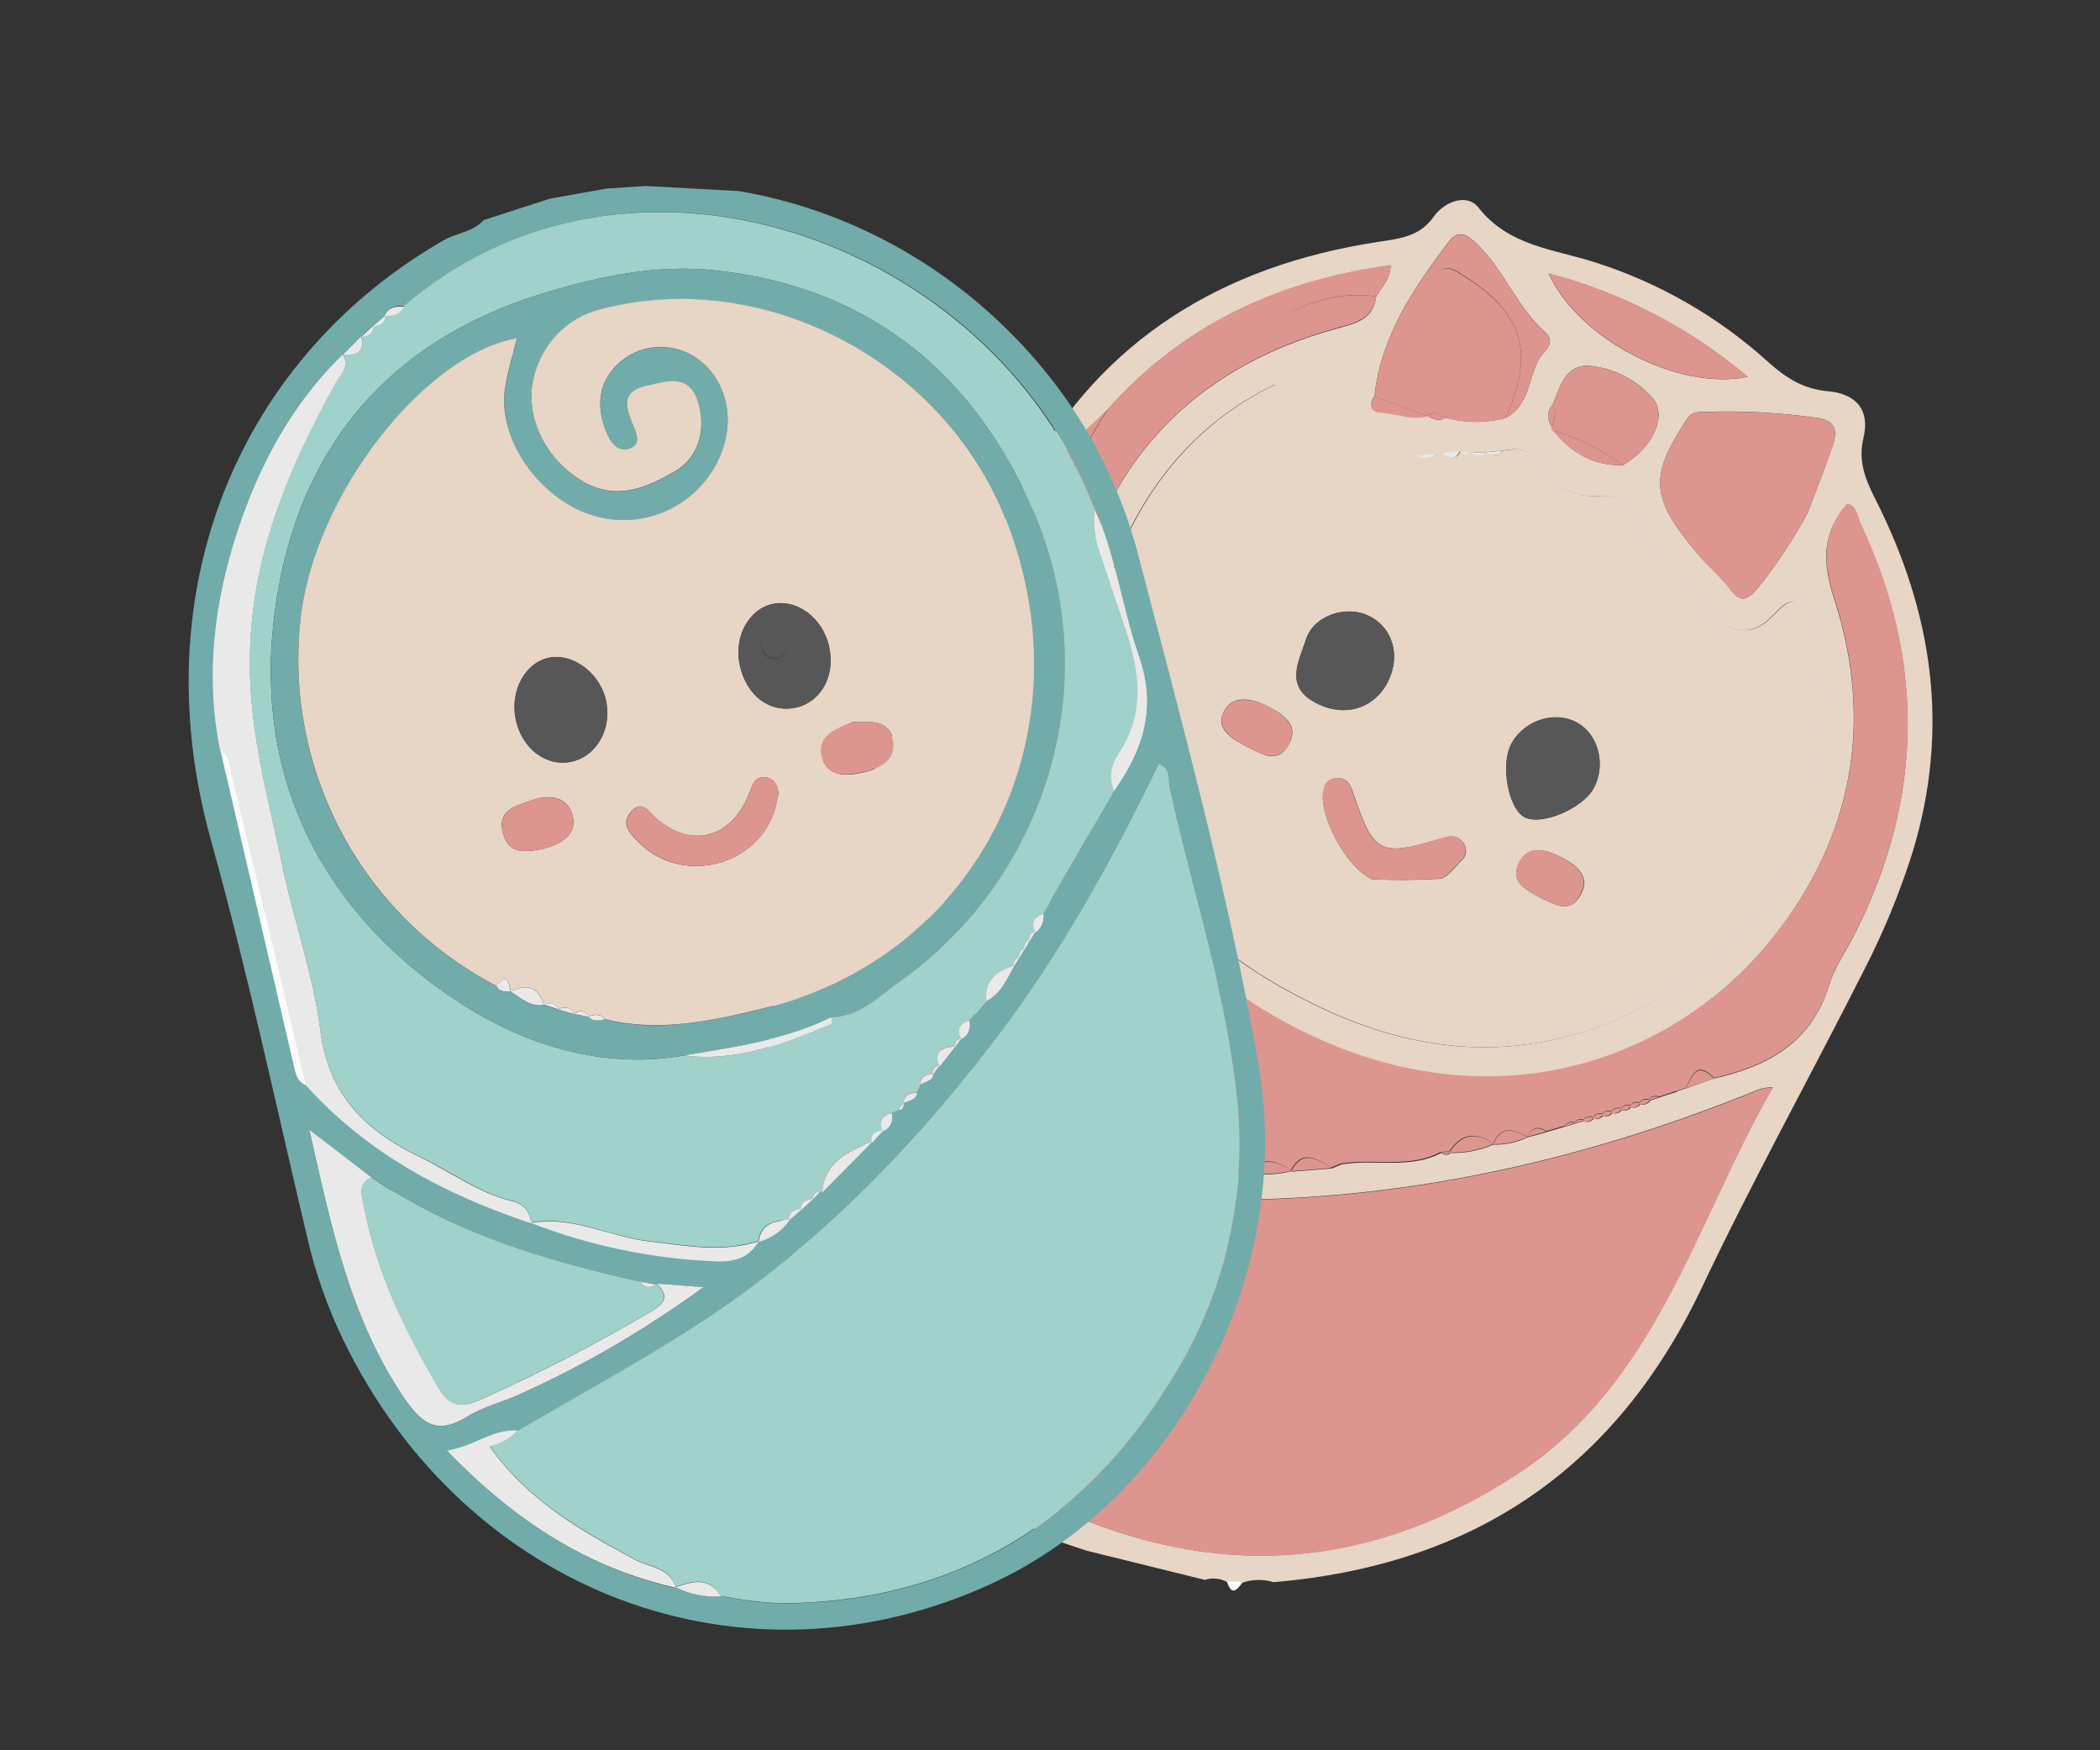 <svg width="24" height="20" viewBox="0 0 24 20" fill="none" xmlns="http://www.w3.org/2000/svg">
<rect x="0" y="0" width="24" height="20" fill="#333333" stroke="none"/>
<g clip-path="url(#clip0_177_1689)">
<path d="M8.919 13.861C8.676 12.858 8.704 11.814 9 10.833C9.08 10.6 9.181 10.373 9.301 10.157C10.111 8.582 10.902 6.998 11.745 5.441C12.594 3.873 13.983 3.035 15.743 2.765C15.992 2.727 16.221 2.707 16.383 2.479C16.506 2.303 16.765 2.205 16.895 2.37C17.244 2.814 17.756 2.846 18.221 2.995C18.956 3.228 19.633 3.616 20.204 4.133C20.41 4.319 20.612 4.446 20.888 4.47C21.214 4.498 21.373 4.684 21.297 5.003C21.235 5.261 21.312 5.465 21.429 5.696C22.088 6.995 22.289 8.324 21.857 9.741C21.71 10.207 21.523 10.66 21.299 11.094C20.688 12.302 20.03 13.488 19.45 14.712C18.473 16.775 16.847 17.886 14.555 18.079C14.44 18.044 14.318 18.045 14.205 18.083L14.022 18.076C13.983 18.056 13.941 18.043 13.898 18.039C13.855 18.035 13.812 18.039 13.77 18.053L12.418 17.719L12.255 17.665L12.102 17.613L11.966 17.55L11.611 17.367L11.474 17.287L11.222 17.107L10.875 16.891C10.739 16.715 10.569 16.567 10.374 16.457L10.376 16.454C10.248 16.225 10.056 16.049 9.88 15.859L9.496 15.261L9.06 14.338C9.012 14.183 8.966 14.02 8.919 13.861ZM19.156 12.472L19.275 12.433L19.266 12.439L19.589 12.324C20.207 12.185 20.705 11.911 20.904 11.258C20.968 11.049 21.101 10.863 21.201 10.665C21.976 9.128 22.005 7.567 21.263 5.987C21.224 5.902 21.216 5.78 21.11 5.761C20.821 6.094 20.825 6.423 20.962 6.844C21.418 8.25 21.176 9.563 20.263 10.714C18.964 12.347 16.445 13.053 13.959 11.222C12.536 10.174 11.934 8.711 12.261 7.005C12.581 5.317 13.617 4.195 15.323 3.742C15.53 3.688 15.697 3.629 15.726 3.393C15.782 3.285 15.889 3.201 15.893 3.033C14.601 3.208 13.51 3.719 12.656 4.683C12.473 4.876 12.238 5.041 12.117 5.268C11.561 6.306 11.038 7.363 10.499 8.411C10.408 8.588 10.344 8.766 10.469 8.957L10.47 8.965L10.49 9.076C10.473 9.208 10.5 9.344 10.567 9.461L10.565 9.451L10.601 9.571L10.596 9.557L10.633 9.678L10.627 9.664L10.666 9.785L10.653 9.778C10.734 10.166 10.879 10.538 11.083 10.879L11.089 10.867L11.137 10.984L11.132 10.975C11.219 11.211 11.345 11.431 11.504 11.628L11.508 11.62C11.559 11.771 11.647 11.907 11.764 12.016L11.764 12.007C11.985 12.41 12.328 12.714 12.626 13.054C12.89 13.355 13.211 13.443 13.588 13.386L13.578 13.391C13.642 13.411 13.705 13.441 13.768 13.392L13.756 13.396C13.819 13.418 13.884 13.443 13.946 13.396L13.933 13.399C13.996 13.417 14.061 13.447 14.123 13.398L14.11 13.401C14.14 13.416 14.173 13.424 14.206 13.424C14.239 13.423 14.271 13.415 14.3 13.398L14.292 13.402C14.449 13.431 14.61 13.423 14.763 13.381L14.759 13.389L15.227 13.352L15.216 13.354L15.329 13.307C15.709 13.238 16.112 13.366 16.474 13.173C16.481 13.181 16.489 13.187 16.499 13.191C16.509 13.195 16.519 13.196 16.53 13.195C16.54 13.195 16.55 13.192 16.559 13.187C16.568 13.182 16.576 13.175 16.581 13.166L16.568 13.175C16.743 13.18 16.916 13.146 17.074 13.076L17.068 13.08C17.203 13.083 17.337 13.055 17.458 12.996L17.682 12.936L17.67 12.937L17.792 12.901L17.778 12.906L17.899 12.87L17.885 12.875L18.006 12.838L17.992 12.843L18.113 12.805L18.099 12.811C18.12 12.821 18.144 12.822 18.167 12.816C18.189 12.809 18.208 12.794 18.22 12.774L18.206 12.78C18.228 12.79 18.252 12.791 18.274 12.784C18.297 12.777 18.316 12.762 18.327 12.742L18.312 12.746C18.334 12.757 18.358 12.759 18.381 12.752C18.403 12.745 18.422 12.73 18.434 12.709L18.42 12.715C18.441 12.725 18.466 12.727 18.488 12.719C18.511 12.712 18.529 12.697 18.54 12.676L18.526 12.682C18.548 12.692 18.572 12.693 18.595 12.686C18.617 12.679 18.636 12.663 18.647 12.643L18.633 12.649C18.655 12.659 18.679 12.66 18.701 12.653C18.724 12.646 18.742 12.631 18.754 12.611L18.739 12.615C18.761 12.624 18.785 12.625 18.808 12.618C18.83 12.611 18.849 12.596 18.861 12.576L18.846 12.581L18.966 12.541L18.952 12.545L19.072 12.505L19.058 12.51L19.177 12.471L19.156 12.472ZM14.959 4.222L14.97 4.218L14.857 4.262L14.693 4.334L14.71 4.331L14.592 4.386C12.631 5.275 11.728 8.093 13.323 10.17C13.802 10.795 14.433 11.207 15.136 11.535C16.488 12.166 17.8 12.107 19.053 11.351C19.972 10.8 20.505 9.954 20.745 8.935C20.887 8.328 20.9 7.714 20.655 7.099C20.532 6.789 20.433 6.849 20.274 7.019C20.014 7.297 19.775 7.235 19.533 6.985C19.196 6.651 18.899 6.279 18.648 5.877C18.557 5.726 18.459 5.653 18.267 5.667C18.132 5.679 17.995 5.652 17.873 5.59C17.751 5.529 17.648 5.434 17.577 5.318C17.456 5.106 17.336 5.12 17.164 5.151L16.971 5.168L16.982 5.166L16.796 5.168L16.801 5.17L16.687 5.161L16.677 5.156L16.436 5.161L16.447 5.159L16.013 5.122L16.02 5.122C15.945 5.093 15.876 5.054 15.798 5.095L15.777 5.084L15.481 4.98L15.348 4.874L15.288 4.658L15.289 4.668L15.297 4.479L15.3 4.492C15.324 4.358 15.433 4.241 15.377 4.066L15.055 4.187L15.065 4.185L14.959 4.222ZM16.315 4.755C16.379 4.788 16.445 4.822 16.519 4.772C16.744 4.835 16.98 4.836 17.204 4.777C17.477 4.638 17.465 4.331 17.588 4.105C17.634 4.017 17.798 3.922 17.658 3.796C17.329 3.502 17.187 3.074 16.863 2.772C16.724 2.642 16.641 2.65 16.55 2.771C16.153 3.298 15.784 3.841 15.708 4.525C15.639 4.625 15.662 4.703 15.787 4.71C15.963 4.718 16.138 4.802 16.319 4.749L16.315 4.755ZM17.734 4.869C17.73 4.878 17.729 4.888 17.732 4.897C17.735 4.906 17.741 4.913 17.75 4.918C17.955 5.172 18.211 5.324 18.546 5.316C18.886 5.125 19.067 4.741 18.881 4.542C18.696 4.335 18.438 4.205 18.161 4.18C17.892 4.163 17.827 4.423 17.744 4.625C17.714 4.657 17.696 4.7 17.694 4.745C17.692 4.79 17.706 4.834 17.733 4.87L17.734 4.869ZM10.428 15.978C10.422 16.063 10.498 16.085 10.544 16.131L10.539 16.119C10.976 16.716 11.62 17.017 12.266 17.314C14.056 18.073 15.749 17.882 17.337 16.844C18.943 15.793 19.373 13.962 20.26 12.424C20.179 12.424 20.099 12.443 20.026 12.479C18.286 13.18 16.481 13.62 14.59 13.697C12.956 13.763 11.362 13.505 9.791 13.058C9.557 12.989 9.348 12.83 9.057 12.834C9.179 14.041 9.574 15.11 10.43 15.994L10.428 15.978ZM12.131 13.259C12.231 13.265 12.339 13.377 12.436 13.24L12.225 13.068C11.399 12.153 10.762 11.086 10.354 9.931C10.307 9.672 10.273 9.411 10.134 9.137C9.956 9.485 9.82 9.794 9.645 10.08C9.246 10.731 9.102 11.446 9.06 12.198C9.052 12.387 9.1 12.489 9.277 12.551C10.209 12.877 11.148 13.171 12.138 13.243L12.131 13.259ZM20.659 5.858C20.737 5.653 20.848 5.376 20.944 5.094C21.002 4.927 20.985 4.8 20.751 4.773C20.335 4.715 19.914 4.692 19.495 4.706C19.418 4.711 19.34 4.698 19.288 4.776C18.844 5.446 18.859 5.686 19.404 6.331C19.522 6.472 19.669 6.59 19.777 6.737C19.899 6.903 19.982 6.842 20.081 6.73C20.301 6.458 20.495 6.165 20.66 5.857L20.659 5.858ZM17.699 3.127C18.042 3.877 19.183 4.471 19.974 4.306C19.314 3.749 18.536 3.345 17.7 3.126L17.699 3.127Z" fill="#E7D5C6"/>
<path d="M17.171 5.151C17.343 5.12 17.463 5.106 17.585 5.318C17.656 5.434 17.758 5.528 17.88 5.59C18.002 5.651 18.139 5.678 18.275 5.666C18.466 5.653 18.563 5.727 18.655 5.876C18.906 6.278 19.203 6.65 19.541 6.985C19.782 7.234 20.022 7.297 20.281 7.018C20.441 6.849 20.54 6.788 20.663 7.098C20.907 7.713 20.894 8.328 20.752 8.935C20.512 9.955 19.979 10.799 19.061 11.351C17.805 12.106 16.495 12.166 15.143 11.534C14.44 11.206 13.809 10.794 13.33 10.169C11.735 8.092 12.638 5.275 14.599 4.385C14.622 4.392 14.647 4.39 14.669 4.38C14.691 4.37 14.708 4.352 14.717 4.33L14.7 4.333C14.787 4.378 14.828 4.325 14.865 4.261L14.977 4.217L14.966 4.221L15.083 4.179L15.677 3.827C15.823 3.879 15.248 4.376 15.319 4.484L15.316 4.471C15.279 4.532 15.252 4.594 15.309 4.659L15.308 4.649C15.294 4.666 15.284 4.686 15.28 4.707C15.275 4.729 15.276 4.751 15.281 4.772C15.287 4.793 15.298 4.813 15.313 4.829C15.328 4.845 15.347 4.858 15.367 4.866L15.501 4.971C15.517 5.243 15.677 5.101 15.796 5.076L15.818 5.087C15.888 5.123 15.959 5.173 16.04 5.113L16.032 5.114C16.174 5.187 16.309 5.31 16.467 5.151L16.455 5.153C16.537 5.185 16.622 5.302 16.696 5.147L16.707 5.153C16.742 5.197 16.782 5.191 16.82 5.162L16.815 5.159C16.879 5.192 16.941 5.218 17.002 5.158L16.991 5.16C17.047 5.208 17.113 5.221 17.171 5.151ZM15.647 7.039C15.391 6.913 15.013 7.027 14.924 7.31C14.852 7.543 14.673 7.837 15.029 8.027C15.363 8.207 15.709 8.099 15.866 7.782C16.008 7.489 15.917 7.171 15.647 7.039ZM18.209 9.015C18.358 8.75 18.272 8.398 18.023 8.259C17.775 8.121 17.429 8.224 17.277 8.491C17.142 8.726 17.234 9.246 17.428 9.341C17.622 9.437 18.084 9.238 18.209 9.014L18.209 9.015ZM15.679 10.047C15.936 10.059 16.194 10.057 16.45 10.042C16.544 10.033 16.626 9.907 16.707 9.829C16.736 9.802 16.753 9.764 16.754 9.725C16.755 9.685 16.74 9.646 16.712 9.617C16.658 9.549 16.588 9.547 16.501 9.573C15.759 9.796 15.702 9.767 15.456 9.035C15.421 8.929 15.356 8.881 15.259 8.894C15.163 8.907 15.137 8.968 15.123 9.057C15.079 9.315 15.375 9.903 15.679 10.047ZM14.27 8.543C14.409 8.6 14.586 8.745 14.723 8.518C14.861 8.291 14.665 8.166 14.517 8.086C14.353 7.996 14.105 7.917 13.991 8.122C13.878 8.327 14.077 8.443 14.27 8.543ZM17.601 10.257C17.76 10.327 17.945 10.458 18.069 10.217C18.186 9.991 17.982 9.864 17.832 9.79C17.683 9.716 17.464 9.636 17.356 9.872C17.257 10.093 17.448 10.165 17.601 10.257Z" fill="#E7D5C6"/>
<path d="M9.793 13.062C11.365 13.509 12.959 13.767 14.592 13.701C16.485 13.624 18.289 13.184 20.029 12.483C20.101 12.447 20.181 12.427 20.263 12.427C19.375 13.966 18.946 15.797 17.339 16.848C15.752 17.885 14.059 18.076 12.268 17.317C12.291 17.174 12.58 17.115 12.384 16.899C12.018 16.498 11.602 16.204 11.029 16.238C10.859 16.252 10.688 16.212 10.541 16.123L10.547 16.135C10.56 16.045 10.498 16.011 10.43 15.982L10.432 15.998C10.479 15.863 10.383 15.772 10.317 15.679C9.848 15.023 9.631 14.278 9.471 13.505C9.403 13.196 9.403 13.01 9.793 13.062Z" fill="#DC968F"/>
<path d="M15.728 3.386C15.697 3.621 15.53 3.681 15.325 3.735C13.62 4.19 12.582 5.311 12.262 6.998C11.937 8.708 12.536 10.17 13.96 11.215C16.447 13.046 18.966 12.34 20.265 10.707C21.18 9.557 21.42 8.243 20.964 6.837C20.828 6.415 20.823 6.087 21.112 5.754C21.22 5.774 21.227 5.896 21.265 5.98C22.007 7.56 21.98 9.12 21.203 10.658C21.102 10.855 20.97 11.042 20.906 11.251C20.707 11.904 20.209 12.178 19.591 12.317C19.392 12.111 19.335 12.291 19.268 12.432L19.277 12.426L19.158 12.465L19.172 12.461L19.052 12.501L19.066 12.496L18.946 12.536L18.961 12.531C18.939 12.522 18.914 12.521 18.892 12.528C18.87 12.535 18.851 12.551 18.84 12.571L18.855 12.567C18.833 12.556 18.808 12.554 18.786 12.561C18.763 12.569 18.744 12.585 18.733 12.605L18.748 12.601C18.738 12.596 18.726 12.592 18.714 12.591C18.702 12.59 18.69 12.591 18.679 12.595C18.668 12.598 18.657 12.604 18.648 12.612C18.639 12.62 18.632 12.629 18.627 12.64L18.641 12.634C18.63 12.628 18.619 12.625 18.607 12.623C18.595 12.623 18.583 12.624 18.572 12.627C18.561 12.631 18.55 12.637 18.541 12.645C18.533 12.653 18.525 12.662 18.52 12.673L18.534 12.667C18.524 12.661 18.512 12.658 18.5 12.657C18.488 12.656 18.477 12.657 18.465 12.661C18.454 12.664 18.444 12.67 18.435 12.678C18.426 12.686 18.419 12.695 18.414 12.706L18.428 12.7C18.406 12.689 18.382 12.687 18.359 12.694C18.336 12.7 18.317 12.716 18.306 12.737L18.321 12.733C18.311 12.727 18.299 12.723 18.287 12.722C18.275 12.721 18.264 12.722 18.252 12.726C18.241 12.729 18.23 12.735 18.222 12.743C18.213 12.75 18.206 12.76 18.201 12.77L18.214 12.765C18.193 12.754 18.168 12.752 18.145 12.759C18.123 12.765 18.104 12.781 18.093 12.802L18.107 12.795C18.085 12.786 18.061 12.784 18.038 12.792C18.016 12.799 17.997 12.814 17.986 12.834L18 12.828C17.979 12.818 17.954 12.817 17.932 12.824C17.909 12.831 17.89 12.846 17.879 12.866L17.893 12.86L17.772 12.896L17.786 12.891L17.664 12.927L17.676 12.926C17.578 12.86 17.504 12.883 17.453 12.987C17.296 12.899 17.15 12.858 17.062 13.07L17.065 13.065C16.859 12.924 16.69 12.954 16.559 13.164L16.573 13.155L16.465 13.163C16.104 13.356 15.7 13.231 15.321 13.296L15.207 13.343L15.217 13.341C15.051 13.246 14.883 13.119 14.75 13.377L14.754 13.37C14.591 13.272 14.429 13.196 14.282 13.391L14.29 13.387C14.225 13.354 14.162 13.321 14.101 13.39L14.113 13.387C14.049 13.348 13.984 13.32 13.924 13.388L13.937 13.385C13.872 13.345 13.808 13.314 13.746 13.385L13.759 13.381C13.695 13.342 13.631 13.309 13.569 13.38L13.579 13.375C13.02 13.27 12.645 12.894 12.282 12.501C12.118 12.321 12.022 12.07 11.754 11.996L11.755 12.005C11.868 11.747 11.683 11.679 11.498 11.609L11.494 11.617C11.609 11.268 11.345 11.127 11.123 10.964L11.127 10.973L11.08 10.856L11.074 10.868C11.136 10.492 10.923 9.941 10.644 9.767L10.657 9.774C10.667 9.753 10.669 9.728 10.662 9.706C10.655 9.683 10.639 9.664 10.618 9.653L10.624 9.667C10.634 9.646 10.635 9.622 10.629 9.6C10.622 9.578 10.607 9.558 10.587 9.546L10.591 9.56C10.58 9.52 10.568 9.48 10.555 9.44L10.557 9.45C10.711 8.922 10.983 8.449 11.232 7.964C11.518 7.408 11.832 6.866 12.085 6.292C12.511 5.297 13.234 4.458 14.159 3.887C14.643 3.605 15.12 3.303 15.728 3.386Z" fill="#DC968F"/>
<path d="M10.351 9.937C10.759 11.092 11.396 12.158 12.223 13.074C12.191 13.136 12.159 13.197 12.127 13.259L12.133 13.248C12 13.16 11.849 13.103 11.692 13.082C11.145 12.997 10.605 12.867 10.079 12.692C9.416 12.49 9.436 12.492 9.492 11.792C9.513 11.546 9.576 11.306 9.678 11.082C9.859 10.684 9.955 10.219 10.351 9.937Z" fill="#DC968F"/>
<path d="M20.66 5.856C20.495 6.166 20.301 6.459 20.08 6.731C19.98 6.846 19.902 6.903 19.776 6.738C19.67 6.596 19.521 6.473 19.404 6.333C18.859 5.686 18.844 5.445 19.288 4.778C19.34 4.698 19.418 4.711 19.494 4.708C19.914 4.694 20.334 4.716 20.751 4.774C20.984 4.801 21.001 4.928 20.944 5.096C20.849 5.375 20.738 5.651 20.66 5.856Z" fill="#DC968F"/>
<path d="M15.728 3.386C15.121 3.301 14.644 3.602 14.173 3.895C13.248 4.466 12.524 5.305 12.099 6.3C11.846 6.874 11.531 7.415 11.246 7.973C10.995 8.459 10.724 8.929 10.571 9.458C10.504 9.341 10.477 9.205 10.494 9.073L10.474 8.962L10.474 8.952C10.513 8.749 10.583 8.554 10.682 8.372C11.342 7.141 11.918 5.865 12.66 4.678C13.516 3.711 14.604 3.203 15.896 3.028C15.89 3.197 15.786 3.283 15.728 3.386Z" fill="#DC968F"/>
<path d="M17.203 4.778C16.98 4.838 16.744 4.836 16.519 4.774C16.453 4.74 16.387 4.682 16.314 4.756L15.704 4.53C15.924 4.103 16.144 3.675 16.372 3.251C16.427 3.144 16.46 2.993 16.657 3.11C17.401 3.549 17.556 4.014 17.203 4.778Z" fill="#DC968F"/>
<path d="M10.351 9.937C9.955 10.219 9.859 10.684 9.678 11.086C9.576 11.31 9.513 11.55 9.492 11.795C9.436 12.495 9.416 12.493 10.079 12.695C10.605 12.87 11.145 13.001 11.692 13.086C11.849 13.107 12 13.163 12.133 13.251C11.142 13.181 10.204 12.885 9.272 12.559C9.095 12.497 9.044 12.394 9.055 12.206C9.097 11.454 9.241 10.739 9.64 10.088C9.815 9.802 9.951 9.492 10.13 9.145C10.27 9.416 10.305 9.678 10.351 9.937Z" fill="#DC968F"/>
<path d="M17.7 3.125C18.536 3.344 19.314 3.748 19.975 4.305C19.184 4.47 18.044 3.873 17.7 3.125Z" fill="#DC968F"/>
<path d="M17.744 4.625C17.827 4.423 17.892 4.164 18.161 4.181C18.437 4.206 18.695 4.336 18.881 4.543C19.067 4.742 18.886 5.126 18.546 5.316C18.305 5.139 18.036 5.005 17.75 4.919C17.745 4.916 17.742 4.913 17.738 4.91C17.735 4.906 17.733 4.902 17.732 4.897C17.73 4.893 17.73 4.888 17.73 4.884C17.731 4.879 17.732 4.874 17.734 4.87C17.756 4.834 17.768 4.792 17.77 4.749C17.771 4.707 17.762 4.664 17.744 4.625Z" fill="#DC968F"/>
<path d="M10.538 16.121C10.685 16.21 10.855 16.251 11.025 16.236C11.599 16.202 12.014 16.496 12.38 16.897C12.577 17.113 12.288 17.173 12.265 17.316C11.618 17.019 10.975 16.718 10.538 16.121Z" fill="#DC968F"/>
<path d="M17.203 4.778C17.556 4.014 17.401 3.549 16.661 3.106C16.465 2.99 16.433 3.142 16.377 3.248C16.15 3.672 15.931 4.101 15.709 4.527C15.784 3.844 16.153 3.301 16.551 2.773C16.642 2.653 16.725 2.645 16.864 2.775C17.188 3.076 17.33 3.504 17.658 3.799C17.797 3.923 17.634 4.02 17.589 4.108C17.464 4.333 17.477 4.638 17.203 4.778Z" fill="#DC968F"/>
<path d="M9.793 13.062C9.407 13.011 9.407 13.198 9.474 13.507C9.634 14.28 9.85 15.024 10.321 15.681C10.387 15.774 10.483 15.865 10.435 16C9.578 15.119 9.186 14.045 9.063 12.84C9.347 12.832 9.555 12.991 9.793 13.062Z" fill="#DC968F"/>
<path d="M12.656 4.679C11.914 5.866 11.339 7.142 10.679 8.373C10.58 8.555 10.51 8.75 10.47 8.953C10.345 8.762 10.41 8.585 10.5 8.407C11.036 7.358 11.56 6.301 12.118 5.264C12.238 5.037 12.473 4.872 12.656 4.679Z" fill="#DC968F"/>
<path d="M11.763 12.001C12.031 12.076 12.127 12.326 12.291 12.506C12.653 12.901 13.028 13.275 13.588 13.38C13.21 13.438 12.887 13.348 12.626 13.048C12.327 12.708 11.985 12.404 11.763 12.001Z" fill="#DC968F"/>
<path d="M10.656 9.775C10.932 9.949 11.148 10.501 11.085 10.876C10.882 10.534 10.736 10.162 10.656 9.775Z" fill="#DC968F"/>
<path d="M17.748 4.918C18.035 5.004 18.304 5.138 18.545 5.315C18.21 5.325 17.954 5.173 17.748 4.918Z" fill="#DC968F"/>
<path d="M11.131 10.971C11.353 11.134 11.617 11.275 11.502 11.624C11.343 11.427 11.218 11.206 11.131 10.971Z" fill="#DC968F"/>
<path d="M15.707 4.53L16.317 4.756C16.136 4.809 15.963 4.726 15.786 4.717C15.659 4.708 15.637 4.63 15.707 4.53Z" fill="#DC968F"/>
<path d="M16.566 13.169C16.696 12.959 16.868 12.93 17.071 13.07C16.913 13.14 16.74 13.174 16.566 13.169Z" fill="#DC968F"/>
<path d="M15.309 4.49C15.239 4.379 15.21 4.236 15.062 4.187L15.385 4.066C15.444 4.236 15.335 4.353 15.309 4.49Z" fill="#E9E9E9"/>
<path d="M11.506 11.616C11.692 11.684 11.877 11.753 11.763 12.012C11.646 11.903 11.557 11.767 11.506 11.616Z" fill="#DC968F"/>
<path d="M14.291 13.396C14.438 13.202 14.599 13.279 14.763 13.375C14.61 13.418 14.448 13.425 14.291 13.396Z" fill="#DC968F"/>
<path d="M14.757 13.383C14.89 13.125 15.057 13.251 15.224 13.346L14.757 13.383Z" fill="#DC968F"/>
<path d="M19.266 12.439C19.338 12.3 19.39 12.118 19.589 12.324L19.266 12.439Z" fill="#DC968F"/>
<path d="M17.065 13.074C17.153 12.861 17.299 12.902 17.456 12.991C17.335 13.049 17.201 13.077 17.065 13.074Z" fill="#DC968F"/>
<path d="M12.13 13.261C12.162 13.199 12.194 13.137 12.225 13.075L12.436 13.247C12.336 13.377 12.229 13.267 12.13 13.261Z" fill="#FBD1C5"/>
<path d="M16.461 5.155C16.303 5.315 16.166 5.192 16.026 5.118L16.461 5.155Z" fill="#E9E9E9"/>
<path d="M15.784 5.077C15.664 5.103 15.504 5.245 15.488 4.973L15.784 5.077Z" fill="#E9E9E9"/>
<path d="M17.744 4.625C17.763 4.664 17.771 4.707 17.77 4.749C17.768 4.792 17.756 4.834 17.734 4.87C17.707 4.834 17.692 4.79 17.694 4.745C17.696 4.701 17.713 4.658 17.744 4.625Z" fill="#DC968F"/>
<path d="M14.204 18.076C14.141 18.163 14.077 18.248 14.021 18.07L14.204 18.076Z" fill="#FDFDFD"/>
<path d="M15.359 4.867C15.338 4.859 15.319 4.847 15.304 4.83C15.289 4.814 15.278 4.795 15.273 4.773C15.267 4.752 15.266 4.73 15.271 4.709C15.275 4.687 15.285 4.668 15.299 4.651L15.359 4.867Z" fill="#E9E9E9"/>
<path d="M16.687 5.15C16.612 5.305 16.527 5.188 16.445 5.155L16.687 5.15Z" fill="#E9E9E9"/>
<path d="M16.315 4.755C16.389 4.683 16.454 4.738 16.52 4.772C16.446 4.82 16.382 4.787 16.315 4.755Z" fill="#DC968F"/>
<path d="M17.449 12.991C17.501 12.89 17.573 12.866 17.672 12.93L17.449 12.991Z" fill="#DC968F"/>
<path d="M13.578 13.386C13.64 13.315 13.704 13.348 13.767 13.386C13.705 13.435 13.641 13.405 13.578 13.386Z" fill="#DC968F"/>
<path d="M10.427 15.98C10.494 16.01 10.555 16.046 10.543 16.133C10.496 16.09 10.421 16.064 10.427 15.98Z" fill="#FBD1C5"/>
<path d="M16.032 5.117C15.951 5.177 15.882 5.128 15.81 5.091C15.887 5.051 15.958 5.088 16.032 5.117Z" fill="#E9E9E9"/>
<path d="M17.171 5.151C17.114 5.221 17.048 5.207 16.979 5.168L17.171 5.151Z" fill="#E9E9E9"/>
<path d="M16.993 5.167C16.933 5.224 16.869 5.204 16.806 5.169L16.993 5.167Z" fill="#E9E9E9"/>
<path d="M14.86 4.259C14.827 4.324 14.783 4.376 14.696 4.331C14.752 4.308 14.807 4.284 14.86 4.259Z" fill="#E9E9E9"/>
<path d="M15.3 4.661C15.244 4.596 15.271 4.534 15.307 4.472L15.3 4.661Z" fill="#E9E9E9"/>
<path d="M14.11 13.395C14.171 13.326 14.235 13.358 14.299 13.393C14.271 13.409 14.238 13.418 14.205 13.418C14.172 13.419 14.139 13.411 14.11 13.395Z" fill="#DC968F"/>
<path d="M13.933 13.393C13.994 13.324 14.058 13.353 14.122 13.392C14.06 13.441 13.996 13.412 13.933 13.393Z" fill="#DC968F"/>
<path d="M13.755 13.391C13.817 13.319 13.881 13.351 13.946 13.39C13.884 13.434 13.819 13.412 13.755 13.391Z" fill="#DC968F"/>
<path d="M16.812 5.167C16.772 5.2 16.735 5.202 16.7 5.158L16.812 5.167Z" fill="#E9E9E9"/>
<path d="M16.471 13.167L16.578 13.16C16.572 13.168 16.565 13.175 16.556 13.18C16.547 13.185 16.537 13.188 16.527 13.189C16.517 13.19 16.506 13.188 16.497 13.184C16.487 13.181 16.479 13.175 16.471 13.167Z" fill="#DC968F"/>
<path d="M10.63 9.661C10.651 9.672 10.666 9.691 10.674 9.713C10.681 9.736 10.679 9.76 10.668 9.78C10.655 9.741 10.642 9.701 10.63 9.661Z" fill="#DC968F"/>
<path d="M10.599 9.554C10.618 9.566 10.633 9.585 10.64 9.607C10.647 9.629 10.645 9.653 10.635 9.674L10.599 9.554Z" fill="#DC968F"/>
<path d="M17.877 12.872C17.889 12.852 17.908 12.837 17.93 12.83C17.952 12.823 17.976 12.825 17.998 12.835L17.877 12.872Z" fill="#DC968F"/>
<path d="M17.984 12.84C17.996 12.82 18.015 12.805 18.037 12.798C18.059 12.791 18.083 12.792 18.104 12.802L17.984 12.84Z" fill="#DC968F"/>
<path d="M18.091 12.808C18.102 12.787 18.121 12.772 18.143 12.765C18.166 12.758 18.19 12.761 18.211 12.771C18.2 12.791 18.181 12.806 18.159 12.812C18.137 12.819 18.113 12.818 18.091 12.808Z" fill="#DC968F"/>
<path d="M18.199 12.776C18.204 12.766 18.211 12.757 18.22 12.749C18.229 12.742 18.239 12.736 18.25 12.732C18.261 12.729 18.273 12.728 18.285 12.729C18.297 12.73 18.308 12.734 18.318 12.739C18.307 12.759 18.288 12.774 18.266 12.781C18.244 12.788 18.22 12.786 18.199 12.776Z" fill="#DC968F"/>
<path d="M18.305 12.743C18.316 12.722 18.334 12.707 18.357 12.7C18.379 12.693 18.404 12.695 18.425 12.706C18.414 12.727 18.395 12.742 18.373 12.748C18.35 12.755 18.326 12.753 18.305 12.743Z" fill="#DC968F"/>
<path d="M18.413 12.712C18.417 12.701 18.424 12.692 18.433 12.684C18.442 12.677 18.452 12.671 18.463 12.667C18.474 12.664 18.486 12.662 18.498 12.663C18.51 12.664 18.521 12.668 18.532 12.673C18.521 12.694 18.502 12.709 18.48 12.716C18.458 12.723 18.434 12.722 18.413 12.712Z" fill="#DC968F"/>
<path d="M18.519 12.679C18.524 12.668 18.531 12.659 18.54 12.651C18.549 12.644 18.559 12.638 18.57 12.634C18.581 12.63 18.593 12.629 18.605 12.63C18.616 12.631 18.628 12.635 18.638 12.64C18.627 12.66 18.609 12.675 18.587 12.683C18.565 12.69 18.541 12.688 18.519 12.679Z" fill="#DC968F"/>
<path d="M18.626 12.646C18.631 12.635 18.638 12.626 18.646 12.618C18.655 12.611 18.666 12.605 18.677 12.601C18.688 12.598 18.7 12.596 18.712 12.598C18.723 12.599 18.735 12.602 18.745 12.608C18.734 12.628 18.715 12.643 18.693 12.65C18.671 12.657 18.647 12.655 18.626 12.646Z" fill="#DC968F"/>
<path d="M18.732 12.612C18.743 12.591 18.761 12.575 18.784 12.568C18.806 12.561 18.831 12.563 18.852 12.573C18.84 12.593 18.822 12.608 18.8 12.615C18.778 12.622 18.753 12.621 18.732 12.612Z" fill="#DC968F"/>
<path d="M18.838 12.577C18.849 12.557 18.868 12.542 18.89 12.534C18.912 12.527 18.936 12.528 18.958 12.538L18.838 12.577Z" fill="#DC968F"/>
<path d="M14.713 4.329C14.704 4.351 14.687 4.368 14.666 4.378C14.644 4.388 14.62 4.39 14.597 4.383L14.713 4.329Z" fill="#E9E9E9"/>
<path d="M15.647 7.039C15.917 7.173 16.008 7.489 15.866 7.782C15.71 8.099 15.363 8.207 15.029 8.027C14.673 7.837 14.852 7.543 14.924 7.31C15.014 7.026 15.393 6.908 15.647 7.039Z" fill="#575757"/>
<path d="M18.21 9.014C18.084 9.238 17.619 9.431 17.429 9.338C17.239 9.245 17.142 8.723 17.277 8.488C17.43 8.223 17.774 8.117 18.024 8.256C18.275 8.395 18.359 8.748 18.21 9.014Z" fill="#575757"/>
<path d="M15.679 10.047C15.375 9.903 15.079 9.314 15.119 9.055C15.134 8.966 15.166 8.903 15.256 8.892C15.346 8.881 15.418 8.926 15.452 9.034C15.701 9.77 15.757 9.798 16.498 9.571C16.585 9.545 16.655 9.547 16.709 9.615C16.737 9.644 16.752 9.683 16.75 9.723C16.749 9.763 16.732 9.8 16.703 9.827C16.623 9.905 16.54 10.031 16.447 10.04C16.191 10.056 15.935 10.058 15.679 10.047Z" fill="#DC968F"/>
<path d="M14.27 8.543C14.075 8.443 13.883 8.318 13.992 8.122C14.101 7.926 14.353 7.996 14.518 8.085C14.665 8.166 14.856 8.298 14.724 8.518C14.591 8.737 14.41 8.602 14.27 8.543Z" fill="#DC968F"/>
<path d="M17.6 10.258C17.444 10.166 17.255 10.091 17.351 9.871C17.456 9.633 17.678 9.715 17.828 9.789C17.978 9.863 18.18 9.988 18.064 10.216C17.945 10.459 17.763 10.327 17.6 10.258Z" fill="#DC968F"/>
<path d="M15.677 3.827L14.607 4.169L14.415 5.41L17.261 5.088L15.667 4.714L15.677 3.827Z" fill="#E7D5C6"/>
</g>
<g clip-path="url(#clip1_177_1689)">
<path d="M7.375 2.125L8.441 2.183C9.427 2.35 10.357 2.78 11.14 3.43C12.06 4.199 12.703 5.178 13.009 6.343C13.51 8.263 14.033 10.181 14.379 12.136C14.805 14.54 13.467 17.113 11.332 18.096C8.503 19.399 5.333 18.21 3.924 15.314C3.746 14.944 3.608 14.555 3.515 14.155C3.154 12.635 2.831 11.106 2.412 9.605C1.608 6.724 2.752 4.057 5.105 2.726C5.252 2.658 5.412 2.642 5.528 2.515L6.285 2.27L6.931 2.155L7.375 2.125ZM4.552 13.643L4.539 13.635L4.452 13.587L4.345 13.519L4.265 13.466L4.248 13.455L3.537 12.911C3.787 14.026 4.003 15.065 4.616 15.971C4.831 16.29 5.01 16.395 5.341 16.188C5.528 16.071 5.755 16.02 5.957 15.925C6.691 15.594 7.389 15.186 8.04 14.709L7.505 14.668L7.508 14.68L7.325 14.647C6.397 14.437 5.482 14.182 4.641 13.697L4.552 13.643ZM11.657 10.933L11.649 10.947L11.716 10.835L11.709 10.85L11.777 10.736L11.768 10.754L11.838 10.64L11.835 10.655C11.868 10.632 11.894 10.599 11.909 10.561C11.925 10.522 11.93 10.48 11.923 10.439L11.988 10.333L12.025 10.255L12.734 9.031C13.059 8.569 13.223 8.096 13.017 7.496C12.826 6.95 12.755 6.361 12.517 5.823C11.338 2.725 7.193 1.271 4.616 3.498C4.522 3.491 4.434 3.501 4.398 3.608L4.407 3.597L4.262 3.725L4.27 3.713L4.129 3.844L4.135 3.836L3.924 4.047L3.923 4.041C3.351 4.602 2.974 5.284 2.725 6.05C2.46 6.862 2.352 7.696 2.521 8.551C2.804 9.768 3.087 10.985 3.371 12.202C3.39 12.282 3.41 12.362 3.503 12.389C4.212 13.178 5.11 13.642 6.078 13.968L6.071 13.963C6.743 14.223 7.449 14.371 8.163 14.402C8.401 14.413 8.562 14.363 8.678 14.17L8.673 14.179C8.819 14.142 8.947 14.051 9.032 13.924L9.026 13.931L9.169 13.806L9.16 13.817L9.3 13.688L9.295 13.694L9.377 13.609L9.4 13.618L9.973 13.039L9.97 13.05L10.099 12.908L10.095 12.916C10.132 12.901 10.162 12.872 10.179 12.836C10.196 12.799 10.198 12.757 10.187 12.717L10.27 12.678C10.332 12.684 10.32 12.63 10.332 12.595C10.389 12.566 10.467 12.569 10.483 12.483L10.477 12.491L10.53 12.374L10.524 12.385C10.576 12.349 10.657 12.349 10.67 12.265L10.665 12.272L10.742 12.169L10.74 12.183L10.922 11.952L10.916 11.961L10.993 11.858L10.989 11.871C11.027 11.854 11.056 11.823 11.073 11.784C11.089 11.746 11.091 11.702 11.078 11.661L11.28 11.433C11.447 11.351 11.511 11.182 11.597 11.032L11.591 11.041L11.657 10.933ZM7.722 18.137C7.884 18.218 8.063 18.254 8.242 18.24C8.461 18.283 8.684 18.311 8.907 18.324C10.973 18.318 12.503 17.347 13.523 15.543C14.055 14.602 14.266 13.499 14.123 12.41C13.984 11.25 13.613 10.141 13.365 9.005C13.344 8.915 13.381 8.782 13.247 8.735C12.707 9.851 12.111 10.922 11.363 11.899C10.377 13.184 9.258 14.316 7.903 15.184C7.256 15.593 6.584 15.963 5.923 16.351C5.639 16.322 5.434 16.526 5.111 16.581C5.885 17.382 6.721 17.92 7.731 18.149L7.722 18.137Z" fill="#71ACAB"/>
<path d="M5.92 16.348C6.58 15.96 7.253 15.593 7.9 15.181C9.255 14.317 10.375 13.185 11.36 11.896C12.108 10.919 12.704 9.848 13.244 8.732C13.377 8.779 13.343 8.912 13.362 9.003C13.609 10.139 13.984 11.246 14.12 12.407C14.263 13.497 14.052 14.599 13.519 15.54C12.499 17.344 10.97 18.315 8.903 18.321C8.68 18.308 8.458 18.28 8.238 18.237C8.101 18.006 7.909 18.069 7.719 18.134L7.726 18.14C7.652 17.904 7.425 17.908 7.259 17.82C6.644 17.487 6.037 17.149 5.593 16.522C5.717 16.5 5.831 16.439 5.92 16.348Z" fill="#A0D1CA"/>
<path d="M10.272 12.681L10.187 12.717C10.084 12.75 10.038 12.811 10.088 12.923L10.092 12.916C10.008 12.922 9.945 12.951 9.963 13.058L9.965 13.046C9.701 13.161 9.423 13.261 9.392 13.625L9.37 13.615C9.359 13.615 9.347 13.617 9.337 13.621C9.327 13.625 9.317 13.631 9.31 13.64C9.302 13.648 9.296 13.658 9.292 13.668C9.288 13.679 9.287 13.691 9.288 13.702L9.293 13.696C9.22 13.708 9.15 13.724 9.153 13.824L9.161 13.814C9.089 13.825 9.018 13.838 9.019 13.938L9.024 13.93C8.867 13.955 8.691 13.964 8.666 14.186L8.671 14.177C8.256 14.314 7.841 14.23 7.419 14.182C6.963 14.13 6.531 13.883 6.062 13.97L6.069 13.975C6.066 13.912 6.042 13.853 6.001 13.806C5.96 13.76 5.904 13.729 5.844 13.72C5.463 13.624 5.147 13.381 4.799 13.218C4.202 12.93 3.756 12.53 3.661 11.774C3.582 11.141 3.36 10.524 3.227 9.894C3.064 9.125 2.852 8.378 2.855 7.563C2.858 6.36 3.292 5.356 3.838 4.367C3.894 4.262 4.001 4.184 3.916 4.044L3.918 4.05C4.057 4.053 4.178 4.036 4.128 3.839L4.122 3.847C4.201 3.836 4.266 3.816 4.263 3.716L4.255 3.728C4.335 3.719 4.402 3.702 4.4 3.6L4.391 3.611C4.479 3.601 4.572 3.605 4.61 3.501C7.185 1.27 11.331 2.728 12.51 5.827C12.463 6.105 12.588 6.347 12.666 6.602C12.871 7.274 13.247 7.94 12.765 8.643C12.728 8.7 12.706 8.765 12.7 8.833C12.694 8.901 12.705 8.97 12.731 9.033L12.022 10.257L11.985 10.335L11.923 10.439C11.821 10.476 11.777 10.54 11.835 10.651L11.838 10.636C11.826 10.639 11.814 10.644 11.804 10.651C11.794 10.658 11.786 10.667 11.779 10.678C11.773 10.688 11.768 10.7 11.767 10.713C11.764 10.725 11.765 10.738 11.768 10.75L11.777 10.733C11.753 10.739 11.733 10.754 11.72 10.775C11.708 10.796 11.704 10.822 11.709 10.846L11.716 10.831C11.693 10.837 11.673 10.852 11.661 10.873C11.648 10.893 11.644 10.919 11.649 10.943L11.657 10.929C11.634 10.935 11.614 10.949 11.601 10.969C11.588 10.989 11.583 11.014 11.587 11.038L11.593 11.029C11.403 11.091 11.248 11.183 11.275 11.43L11.074 11.659C10.968 11.693 10.93 11.759 10.985 11.869L10.989 11.855C10.966 11.859 10.945 11.872 10.931 11.891C10.917 11.91 10.91 11.934 10.912 11.958L10.918 11.949C10.787 11.967 10.658 11.986 10.736 12.181L10.738 12.167C10.726 12.168 10.715 12.171 10.704 12.177C10.694 12.183 10.685 12.191 10.678 12.201C10.67 12.21 10.665 12.221 10.662 12.233C10.659 12.245 10.659 12.258 10.661 12.27L10.665 12.263C10.59 12.269 10.526 12.29 10.52 12.382L10.526 12.371L10.473 12.488L10.479 12.48C10.403 12.482 10.337 12.496 10.328 12.592L10.272 12.681ZM9.502 11.624C9.827 11.617 10.042 11.385 10.29 11.21C11.97 10.022 12.687 7.745 11.764 5.733C11.049 4.173 9.849 3.268 8.169 3.089C7.523 3.02 6.904 3.149 6.295 3.325C4.592 3.82 3.494 4.944 3.177 6.752C2.794 8.943 3.793 10.505 5.242 11.45C5.982 11.934 6.883 12.226 7.817 12.061C8.421 12.139 8.962 11.922 9.502 11.7C9.511 11.696 9.502 11.651 9.502 11.624Z" fill="#A0D1CA"/>
<path d="M4.638 13.695C5.479 14.181 6.394 14.436 7.322 14.646C7.371 14.728 7.436 14.715 7.505 14.679L7.502 14.667C7.645 14.802 7.599 14.888 7.448 14.981C6.815 15.355 6.163 15.692 5.493 15.991C5.25 16.105 5.124 16.056 5.005 15.855C4.619 15.2 4.29 14.521 4.152 13.76C4.129 13.634 4.093 13.515 4.245 13.455L4.262 13.465L4.342 13.519L4.449 13.587L4.536 13.634L4.549 13.643L4.638 13.695Z" fill="#A0D1CA"/>
<path d="M3.917 4.048C4.002 4.188 3.897 4.265 3.839 4.371C3.293 5.361 2.859 6.364 2.856 7.567C2.853 8.384 3.068 9.129 3.228 9.898C3.361 10.528 3.583 11.145 3.662 11.778C3.757 12.534 4.202 12.934 4.8 13.222C5.15 13.391 5.464 13.628 5.845 13.724C5.905 13.733 5.961 13.764 6.002 13.81C6.043 13.857 6.067 13.916 6.07 13.979C5.098 13.654 4.204 13.189 3.495 12.4C3.21 11.218 2.927 10.034 2.645 8.851C2.62 8.747 2.615 8.631 2.513 8.562C2.343 7.703 2.451 6.869 2.717 6.061C2.969 5.294 3.345 4.606 3.917 4.048Z" fill="#E9E9E9"/>
<path d="M4.248 13.455C4.095 13.516 4.128 13.635 4.154 13.76C4.292 14.521 4.622 15.2 5.008 15.855C5.126 16.056 5.252 16.104 5.496 15.991C6.166 15.692 6.818 15.355 7.45 14.981C7.602 14.888 7.649 14.804 7.505 14.667L8.04 14.708C7.388 15.185 6.691 15.593 5.957 15.924C5.755 16.02 5.528 16.07 5.341 16.187C5.009 16.393 4.831 16.288 4.616 15.97C4.003 15.064 3.787 14.025 3.536 12.909L4.248 13.455Z" fill="#E9E9E9"/>
<path d="M5.92 16.348C5.831 16.44 5.718 16.502 5.593 16.526C6.038 17.153 6.642 17.492 7.26 17.824C7.424 17.912 7.653 17.909 7.727 18.144C6.717 17.917 5.882 17.379 5.107 16.576C5.433 16.522 5.638 16.319 5.92 16.348Z" fill="#E9E9E9"/>
<path d="M12.734 9.035C12.708 8.971 12.697 8.902 12.703 8.834C12.708 8.766 12.731 8.701 12.767 8.644C13.251 7.941 12.874 7.275 12.669 6.603C12.591 6.348 12.467 6.106 12.513 5.828C12.75 6.362 12.822 6.953 13.014 7.5C13.222 8.097 13.059 8.573 12.734 9.035Z" fill="#E9E9E9"/>
<path d="M6.066 13.974C6.535 13.887 6.967 14.134 7.423 14.186C7.843 14.235 8.26 14.318 8.675 14.181C8.554 14.379 8.396 14.424 8.16 14.412C7.445 14.382 6.739 14.234 6.066 13.974Z" fill="#E9E9E9"/>
<path d="M2.516 8.561C2.619 8.629 2.623 8.746 2.648 8.849C2.933 10.032 3.216 11.215 3.498 12.399C3.409 12.371 3.384 12.29 3.366 12.212C3.083 10.996 2.799 9.779 2.516 8.561Z" fill="#FDFDFD"/>
<path d="M9.396 13.627C9.428 13.266 9.705 13.163 9.969 13.047L9.396 13.627Z" fill="#E9E9E9"/>
<path d="M11.275 11.434C11.248 11.187 11.403 11.094 11.593 11.032C11.507 11.182 11.443 11.352 11.275 11.434Z" fill="#E9E9E9"/>
<path d="M7.722 18.137C7.912 18.072 8.1 18.01 8.242 18.241C8.063 18.255 7.884 18.219 7.722 18.137Z" fill="#E9E9E9"/>
<path d="M8.67 14.19C8.698 13.965 8.867 13.957 9.029 13.934C8.944 14.062 8.816 14.153 8.67 14.19Z" fill="#E9E9E9"/>
<path d="M4.128 3.843C4.176 4.041 4.057 4.057 3.918 4.054L4.128 3.843Z" fill="#E9E9E9"/>
<path d="M10.737 12.188C10.659 11.994 10.788 11.975 10.919 11.956L10.737 12.188Z" fill="#E9E9E9"/>
<path d="M10.089 12.926C10.039 12.813 10.086 12.752 10.188 12.719C10.202 12.761 10.199 12.806 10.18 12.844C10.162 12.883 10.129 12.912 10.089 12.926Z" fill="#E9E9E9"/>
<path d="M10.985 11.872C10.93 11.763 10.969 11.697 11.074 11.662C11.087 11.703 11.085 11.746 11.069 11.785C11.053 11.824 11.023 11.855 10.985 11.872Z" fill="#E9E9E9"/>
<path d="M11.835 10.655C11.777 10.543 11.821 10.479 11.923 10.442C11.929 10.483 11.924 10.524 11.908 10.562C11.893 10.599 11.867 10.632 11.835 10.655Z" fill="#E9E9E9"/>
<path d="M4.613 3.505C4.572 3.609 4.479 3.605 4.395 3.615C4.431 3.508 4.518 3.498 4.613 3.505Z" fill="#E9E9E9"/>
<path d="M9.966 13.059C9.946 12.952 10.009 12.925 10.095 12.917L9.966 13.059Z" fill="#E9E9E9"/>
<path d="M4.402 3.604C4.404 3.706 4.334 3.723 4.257 3.731L4.402 3.604Z" fill="#E9E9E9"/>
<path d="M9.157 13.826C9.154 13.726 9.223 13.71 9.296 13.697L9.157 13.826Z" fill="#E9E9E9"/>
<path d="M9.023 13.94C9.021 13.84 9.092 13.827 9.165 13.815L9.023 13.94Z" fill="#E9E9E9"/>
<path d="M4.267 3.72C4.269 3.82 4.202 3.84 4.126 3.85L4.267 3.72Z" fill="#E9E9E9"/>
<path d="M7.505 14.679C7.436 14.715 7.371 14.728 7.322 14.646L7.505 14.679Z" fill="#E9E9E9"/>
<path d="M10.521 12.392C10.527 12.298 10.591 12.277 10.667 12.272C10.655 12.356 10.574 12.356 10.521 12.392Z" fill="#E9E9E9"/>
<path d="M10.329 12.602C10.339 12.506 10.405 12.492 10.48 12.49C10.464 12.576 10.386 12.573 10.329 12.602Z" fill="#E9E9E9"/>
<path d="M11.768 10.752C11.765 10.74 11.764 10.728 11.766 10.715C11.768 10.703 11.773 10.691 11.779 10.681C11.786 10.67 11.794 10.661 11.804 10.654C11.814 10.647 11.825 10.642 11.837 10.64L11.768 10.752Z" fill="#E9E9E9"/>
<path d="M11.708 10.849C11.703 10.825 11.708 10.799 11.72 10.778C11.733 10.757 11.753 10.742 11.776 10.736L11.708 10.849Z" fill="#E9E9E9"/>
<path d="M11.649 10.945C11.644 10.921 11.648 10.896 11.661 10.876C11.673 10.855 11.693 10.841 11.716 10.835L11.649 10.945Z" fill="#E9E9E9"/>
<path d="M11.586 11.041C11.583 11.017 11.588 10.992 11.601 10.973C11.614 10.953 11.633 10.938 11.656 10.933L11.586 11.041Z" fill="#E9E9E9"/>
<path d="M10.913 11.965C10.911 11.941 10.918 11.917 10.931 11.898C10.945 11.88 10.966 11.867 10.988 11.863L10.913 11.965Z" fill="#E9E9E9"/>
<path d="M10.662 12.276C10.66 12.264 10.66 12.252 10.663 12.24C10.666 12.228 10.671 12.217 10.678 12.208C10.685 12.198 10.694 12.19 10.704 12.185C10.715 12.179 10.726 12.175 10.738 12.174L10.662 12.276Z" fill="#E9E9E9"/>
<path d="M10.271 12.68L10.332 12.597C10.321 12.632 10.332 12.685 10.271 12.68Z" fill="#E9E9E9"/>
<path d="M9.291 13.703C9.291 13.691 9.292 13.68 9.296 13.669C9.3 13.659 9.306 13.649 9.313 13.641C9.321 13.633 9.33 13.627 9.34 13.623C9.35 13.619 9.361 13.617 9.372 13.617L9.291 13.703Z" fill="#E9E9E9"/>
<path d="M7.817 12.061C6.883 12.226 5.982 11.934 5.242 11.45C3.791 10.505 2.795 8.944 3.178 6.752C3.494 4.944 4.593 3.819 6.295 3.325C6.905 3.149 7.523 3.02 8.169 3.089C9.849 3.268 11.048 4.171 11.765 5.733C12.687 7.745 11.97 10.022 10.29 11.21C10.042 11.385 9.831 11.616 9.503 11.624C8.971 11.886 8.392 11.965 7.817 12.061ZM6.723 11.618C6.78 11.676 6.847 11.659 6.912 11.649C7.525 11.8 8.115 11.67 8.705 11.53C11.186 10.939 12.465 8.37 11.492 5.927C10.76 4.088 8.645 3.021 6.795 3.555C6.606 3.615 6.438 3.73 6.312 3.886C6.185 4.042 6.104 4.233 6.079 4.436C6.038 4.853 6.284 5.287 6.68 5.512C7.058 5.729 7.412 5.563 7.722 5.384C7.969 5.24 8.071 4.941 7.99 4.632C7.896 4.266 7.646 4.354 7.39 4.409C7.113 4.47 7.145 4.637 7.223 4.83C7.269 4.946 7.35 5.083 7.183 5.132C7.055 5.171 6.972 5.046 6.925 4.926C6.796 4.591 6.858 4.306 7.143 4.095C7.28 3.999 7.445 3.955 7.612 3.969C7.778 3.983 7.936 4.055 8.059 4.173C8.386 4.49 8.406 5.014 8.105 5.438C7.944 5.664 7.714 5.827 7.451 5.9C7.188 5.974 6.907 5.955 6.653 5.846C6.1 5.606 5.698 4.982 5.771 4.452C5.799 4.255 5.862 4.064 5.909 3.867C4.867 4.046 3.603 5.637 3.438 7.055C3.237 8.784 4.118 10.456 5.677 11.269C5.712 11.345 5.779 11.329 5.841 11.335L5.834 11.33C5.953 11.405 6.058 11.516 6.215 11.484L6.209 11.481L6.386 11.54L6.374 11.534L6.557 11.591L6.545 11.584L6.733 11.623L6.723 11.618Z" fill="#71ACAB"/>
<path d="M7.817 12.061C8.392 11.963 8.97 11.886 9.502 11.624C9.502 11.651 9.511 11.697 9.502 11.7C8.962 11.922 8.421 12.139 7.817 12.061Z" fill="#E9E9E9"/>
<path d="M5.676 11.267C4.12 10.457 3.239 8.781 3.437 7.053C3.602 5.635 4.865 4.043 5.908 3.865C5.86 4.062 5.798 4.253 5.77 4.449C5.697 4.981 6.099 5.605 6.652 5.844C6.906 5.953 7.187 5.972 7.45 5.898C7.713 5.824 7.943 5.662 8.104 5.436C8.404 5.012 8.385 4.488 8.058 4.171C7.935 4.053 7.777 3.981 7.61 3.967C7.444 3.953 7.279 3.997 7.142 4.093C6.859 4.303 6.794 4.588 6.924 4.924C6.971 5.044 7.054 5.168 7.182 5.13C7.348 5.081 7.267 4.94 7.222 4.828C7.144 4.633 7.111 4.468 7.389 4.407C7.645 4.351 7.895 4.263 7.989 4.63C8.069 4.939 7.968 5.237 7.72 5.382C7.411 5.561 7.061 5.726 6.678 5.51C6.281 5.285 6.036 4.851 6.078 4.434C6.103 4.231 6.184 4.04 6.31 3.884C6.437 3.728 6.605 3.613 6.794 3.553C8.644 3.018 10.758 4.086 11.491 5.925C12.463 8.368 11.185 10.937 8.704 11.528C8.114 11.67 7.524 11.797 6.911 11.646C6.856 11.575 6.79 11.591 6.722 11.616L6.734 11.621C6.685 11.534 6.617 11.547 6.546 11.582L6.558 11.589C6.517 11.495 6.448 11.504 6.375 11.532L6.387 11.538C6.347 11.452 6.279 11.46 6.21 11.479L6.216 11.482C6.153 11.257 6.011 11.248 5.836 11.328L5.842 11.333C5.814 11.233 5.798 11.099 5.676 11.267ZM5.893 8.218C5.962 8.549 6.231 8.759 6.518 8.706C6.806 8.652 6.987 8.347 6.93 8.029C6.874 7.711 6.557 7.456 6.27 7.516C6 7.574 5.827 7.896 5.894 8.219L5.893 8.218ZM9.474 7.379C9.397 7.06 9.111 6.844 8.835 6.9C8.559 6.956 8.386 7.274 8.454 7.595C8.53 7.953 8.806 8.157 9.11 8.081C9.393 8.012 9.552 7.707 9.473 7.381L9.474 7.379ZM8.897 9.054C8.876 8.933 8.819 8.891 8.753 8.883C8.615 8.867 8.601 8.976 8.556 9.082C8.353 9.579 7.905 9.694 7.51 9.36C7.421 9.285 7.342 9.135 7.22 9.266C7.08 9.418 7.21 9.537 7.318 9.642C7.793 10.101 8.62 9.91 8.843 9.289C8.867 9.212 8.885 9.134 8.897 9.054ZM9.736 8.256C9.566 8.332 9.348 8.401 9.392 8.632C9.435 8.863 9.644 8.875 9.842 8.831C10.04 8.788 10.261 8.699 10.206 8.447C10.151 8.211 9.918 8.249 9.733 8.252L9.736 8.256ZM6.208 9.701C6.405 9.643 6.598 9.548 6.544 9.322C6.49 9.095 6.268 9.077 6.087 9.142C5.906 9.206 5.666 9.25 5.753 9.537C5.828 9.786 6.039 9.726 6.208 9.701Z" fill="#E7D5C6"/>
<path d="M5.834 11.329C6.009 11.249 6.152 11.258 6.215 11.483C6.061 11.512 5.954 11.404 5.834 11.329Z" fill="#E9E9E9"/>
<path d="M5.675 11.267C5.798 11.098 5.813 11.233 5.839 11.333C5.778 11.326 5.711 11.343 5.675 11.267Z" fill="#E9E9E9"/>
<path d="M6.208 11.477C6.279 11.459 6.347 11.449 6.385 11.536L6.208 11.477Z" fill="#E9E9E9"/>
<path d="M6.376 11.533C6.451 11.504 6.519 11.498 6.559 11.589L6.376 11.533Z" fill="#E9E9E9"/>
<path d="M6.547 11.583C6.621 11.549 6.686 11.536 6.735 11.622L6.547 11.583Z" fill="#E9E9E9"/>
<path d="M6.723 11.618C6.791 11.592 6.858 11.577 6.912 11.649C6.847 11.661 6.78 11.677 6.723 11.618Z" fill="#E9E9E9"/>
<path d="M5.894 8.219C5.827 7.897 6 7.574 6.271 7.517C6.558 7.457 6.874 7.703 6.932 8.03C6.989 8.357 6.8 8.654 6.519 8.707C6.238 8.76 5.963 8.551 5.894 8.219Z" fill="#575757"/>
<path d="M9.473 7.381C9.552 7.707 9.391 8.012 9.109 8.083C8.801 8.157 8.529 7.955 8.453 7.597C8.384 7.276 8.559 6.958 8.834 6.902C9.109 6.846 9.401 7.061 9.473 7.381ZM8.769 7.227C8.738 7.245 8.716 7.273 8.704 7.307C8.692 7.34 8.693 7.378 8.705 7.411C8.71 7.431 8.719 7.45 8.731 7.467C8.743 7.483 8.758 7.497 8.775 7.507C8.792 7.517 8.812 7.524 8.831 7.526C8.851 7.528 8.871 7.526 8.89 7.52C8.909 7.514 8.926 7.504 8.941 7.491C8.956 7.477 8.968 7.461 8.976 7.443C8.984 7.424 8.989 7.404 8.989 7.384C8.989 7.363 8.986 7.343 8.978 7.324C8.953 7.232 8.893 7.195 8.77 7.224L8.769 7.227Z" fill="#575757"/>
<path d="M8.897 9.054C8.886 9.133 8.869 9.212 8.845 9.288C8.622 9.91 7.796 10.1 7.32 9.641C7.214 9.537 7.082 9.418 7.223 9.266C7.344 9.135 7.423 9.284 7.512 9.359C7.907 9.694 8.356 9.579 8.558 9.081C8.601 8.976 8.615 8.867 8.755 8.882C8.816 8.887 8.872 8.929 8.897 9.054Z" fill="#DC968F"/>
<path d="M9.733 8.252C9.918 8.249 10.151 8.211 10.202 8.443C10.257 8.696 10.047 8.782 9.839 8.828C9.63 8.874 9.433 8.86 9.388 8.628C9.344 8.396 9.563 8.329 9.733 8.252Z" fill="#DC968F"/>
<path d="M6.208 9.701C6.036 9.726 5.828 9.784 5.753 9.537C5.666 9.25 5.917 9.202 6.087 9.142C6.257 9.081 6.491 9.094 6.544 9.322C6.597 9.549 6.405 9.644 6.208 9.701Z" fill="#DC968F"/>
<path d="M8.77 7.224C8.891 7.188 8.953 7.229 8.979 7.318C8.987 7.337 8.99 7.358 8.99 7.378C8.99 7.399 8.985 7.419 8.977 7.437C8.969 7.456 8.957 7.472 8.942 7.485C8.927 7.499 8.91 7.509 8.891 7.515C8.872 7.521 8.852 7.523 8.832 7.521C8.813 7.518 8.794 7.512 8.776 7.502C8.759 7.491 8.744 7.478 8.732 7.461C8.72 7.445 8.711 7.426 8.706 7.406C8.694 7.372 8.694 7.336 8.706 7.303C8.718 7.269 8.74 7.242 8.77 7.224Z" fill="#575757"/>
</g>
<defs>
<clipPath id="clip0_177_1689">
<rect width="11.119" height="15.884" fill="white" transform="translate(14.114 0.789) rotate(27.227)"/>
</clipPath>
<clipPath id="clip1_177_1689">
<rect width="11.119" height="16.678" fill="white" transform="translate(0.951 3.556) rotate(-13.537)"/>
</clipPath>
</defs>
</svg>
